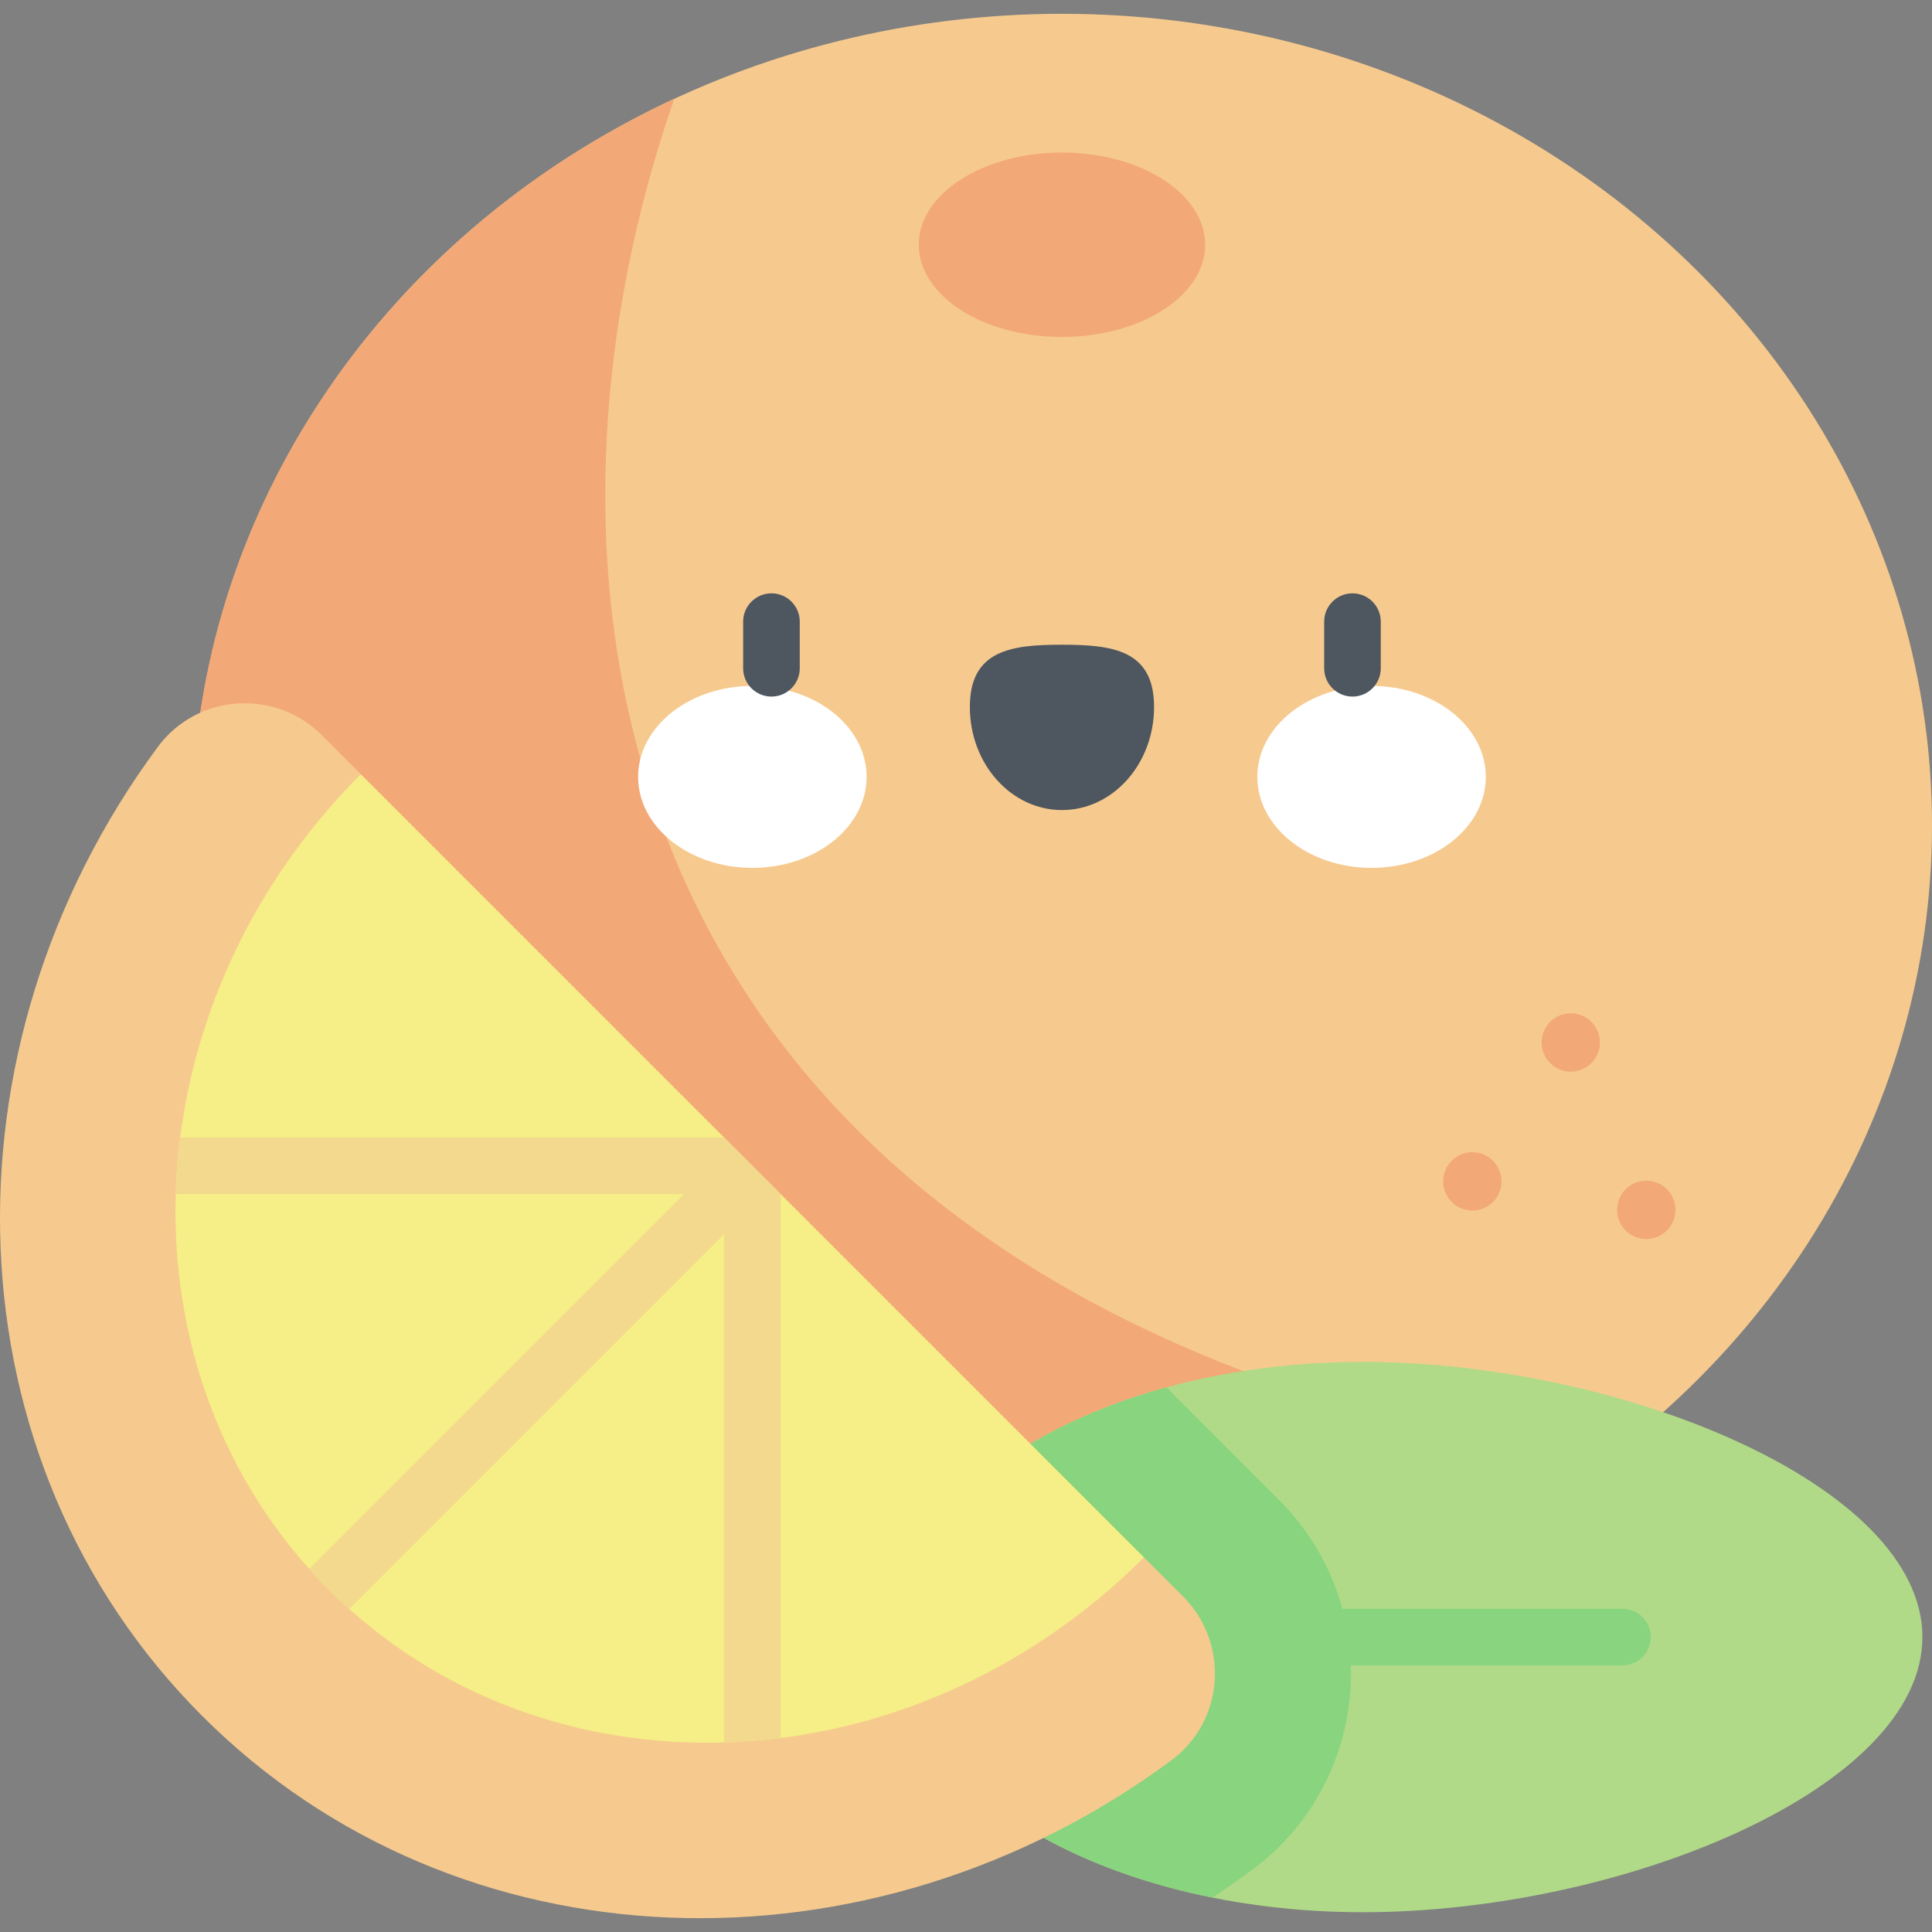 <svg id="Capa_1" enable-background="new 0 0 512 512" height="512" viewBox="0 0 512 512" width="512" xmlns="http://www.w3.org/2000/svg"><rect x="0" y="0" width="512" height="512" fill="#808080" stroke="none"/><g><ellipse cx="281.432" cy="218.748" fill="#f6ca8e" rx="230.568" ry="215.09"/><path d="m424.042 387.767c-260.818-41.071-292.603-225.51-245.333-361.618-75.781 35.242-127.846 108.242-127.846 192.599 0 118.791 103.229 215.089 230.568 215.089 53.842.001 103.371-17.218 142.611-46.07z" fill="#f3a977"/><g><path d="m361.175 506.758c-68.33 0-123.722-32.648-123.722-72.921s55.392-72.921 123.722-72.921 148.28 32.648 148.28 72.921c0 40.274-79.95 72.921-148.28 72.921z" fill="#b0da87"/><g fill="#89d47f"><path d="m237.452 433.838c0 32.047 35.076 59.264 83.834 69.046 3.58-2.372 7.109-4.829 10.57-7.39 31.77-23.499 35.149-69.925 7.134-97.94l-29.88-29.88c-42.314 11.587-71.658 36.854-71.658 66.164z"/><path d="m429.958 441.338h-113.009c-4.143 0-7.5-3.357-7.5-7.5s3.357-7.5 7.5-7.5h113.009c4.143 0 7.5 3.357 7.5 7.5s-3.357 7.5-7.5 7.5z"/></g></g><path d="m303.161 412.717s-104.629-49.205-131.481-76.057c-26.851-26.851-76.056-131.48-76.056-131.48l-10.333-10.333c-12.405-12.406-33.023-11.025-43.457 3.079-59.071 79.856-55.973 189.092 11.757 256.823 67.73 67.73 176.966 70.828 256.823 11.757 14.105-10.433 15.485-31.051 3.079-43.456z" fill="#f6ca8e"/><path d="m95.624 205.18c-62.014 62.013-65.827 158.744-8.517 216.054s154.04 53.496 216.054-8.517z" fill="#f6ee86"/><path d="m191.893 461.763c4.995-.149 10.001-.54 15-1.176v-144.138l-15-15h-144.138c-.636 4.999-1.027 10.005-1.176 15h134.707l-99.338 99.338c1.661 1.852 3.38 3.669 5.159 5.448s3.596 3.498 5.448 5.159l99.337-99.337v134.706z" fill="#f2d98d"/><ellipse cx="281.432" cy="64.862" fill="#f3a977" rx="37.957" ry="24.445"/><g><g><path d="m229.657 205.885c0 13.315-13.554 24.109-30.274 24.109s-30.274-10.794-30.274-24.109 13.554-24.109 30.274-24.109c16.72-.001 30.274 10.794 30.274 24.109z" fill="#fff"/><path d="m333.206 205.885c0 13.315 13.554 24.109 30.274 24.109s30.274-10.794 30.274-24.109-13.554-24.109-30.274-24.109c-16.72-.001-30.274 10.794-30.274 24.109z" fill="#fff"/><path d="m305.84 187.361c0-15.085-10.928-16.502-24.409-16.502-13.48 0-24.409 1.417-24.409 16.502s10.928 27.313 24.409 27.313 24.409-12.229 24.409-27.313z" fill="#4e5660"/></g><g fill="#4e5660"><path d="m204.444 184.602c-4.142 0-7.5-3.357-7.5-7.5v-12.362c0-4.143 3.358-7.5 7.5-7.5s7.5 3.357 7.5 7.5v12.362c0 4.142-3.358 7.5-7.5 7.5z"/><path d="m358.419 184.602c-4.142 0-7.5-3.357-7.5-7.5v-12.362c0-4.143 3.358-7.5 7.5-7.5 4.143 0 7.5 3.357 7.5 7.5v12.362c0 4.142-3.357 7.5-7.5 7.5z"/></g></g><g fill="#f3a977"><ellipse cx="390.262" cy="313.069" rx="7.74" ry="7.74" transform="matrix(.707 -.707 .707 .707 -107.069 367.653)"/><ellipse cx="436.315" cy="320.809" rx="7.74" ry="7.74" transform="matrix(.973 -.23 .23 .973 -62.035 108.827)"/><ellipse cx="416.302" cy="276.435" rx="7.74" ry="7.74" transform="matrix(.973 -.23 .23 .973 -52.376 103.042)"/></g></g></svg>
